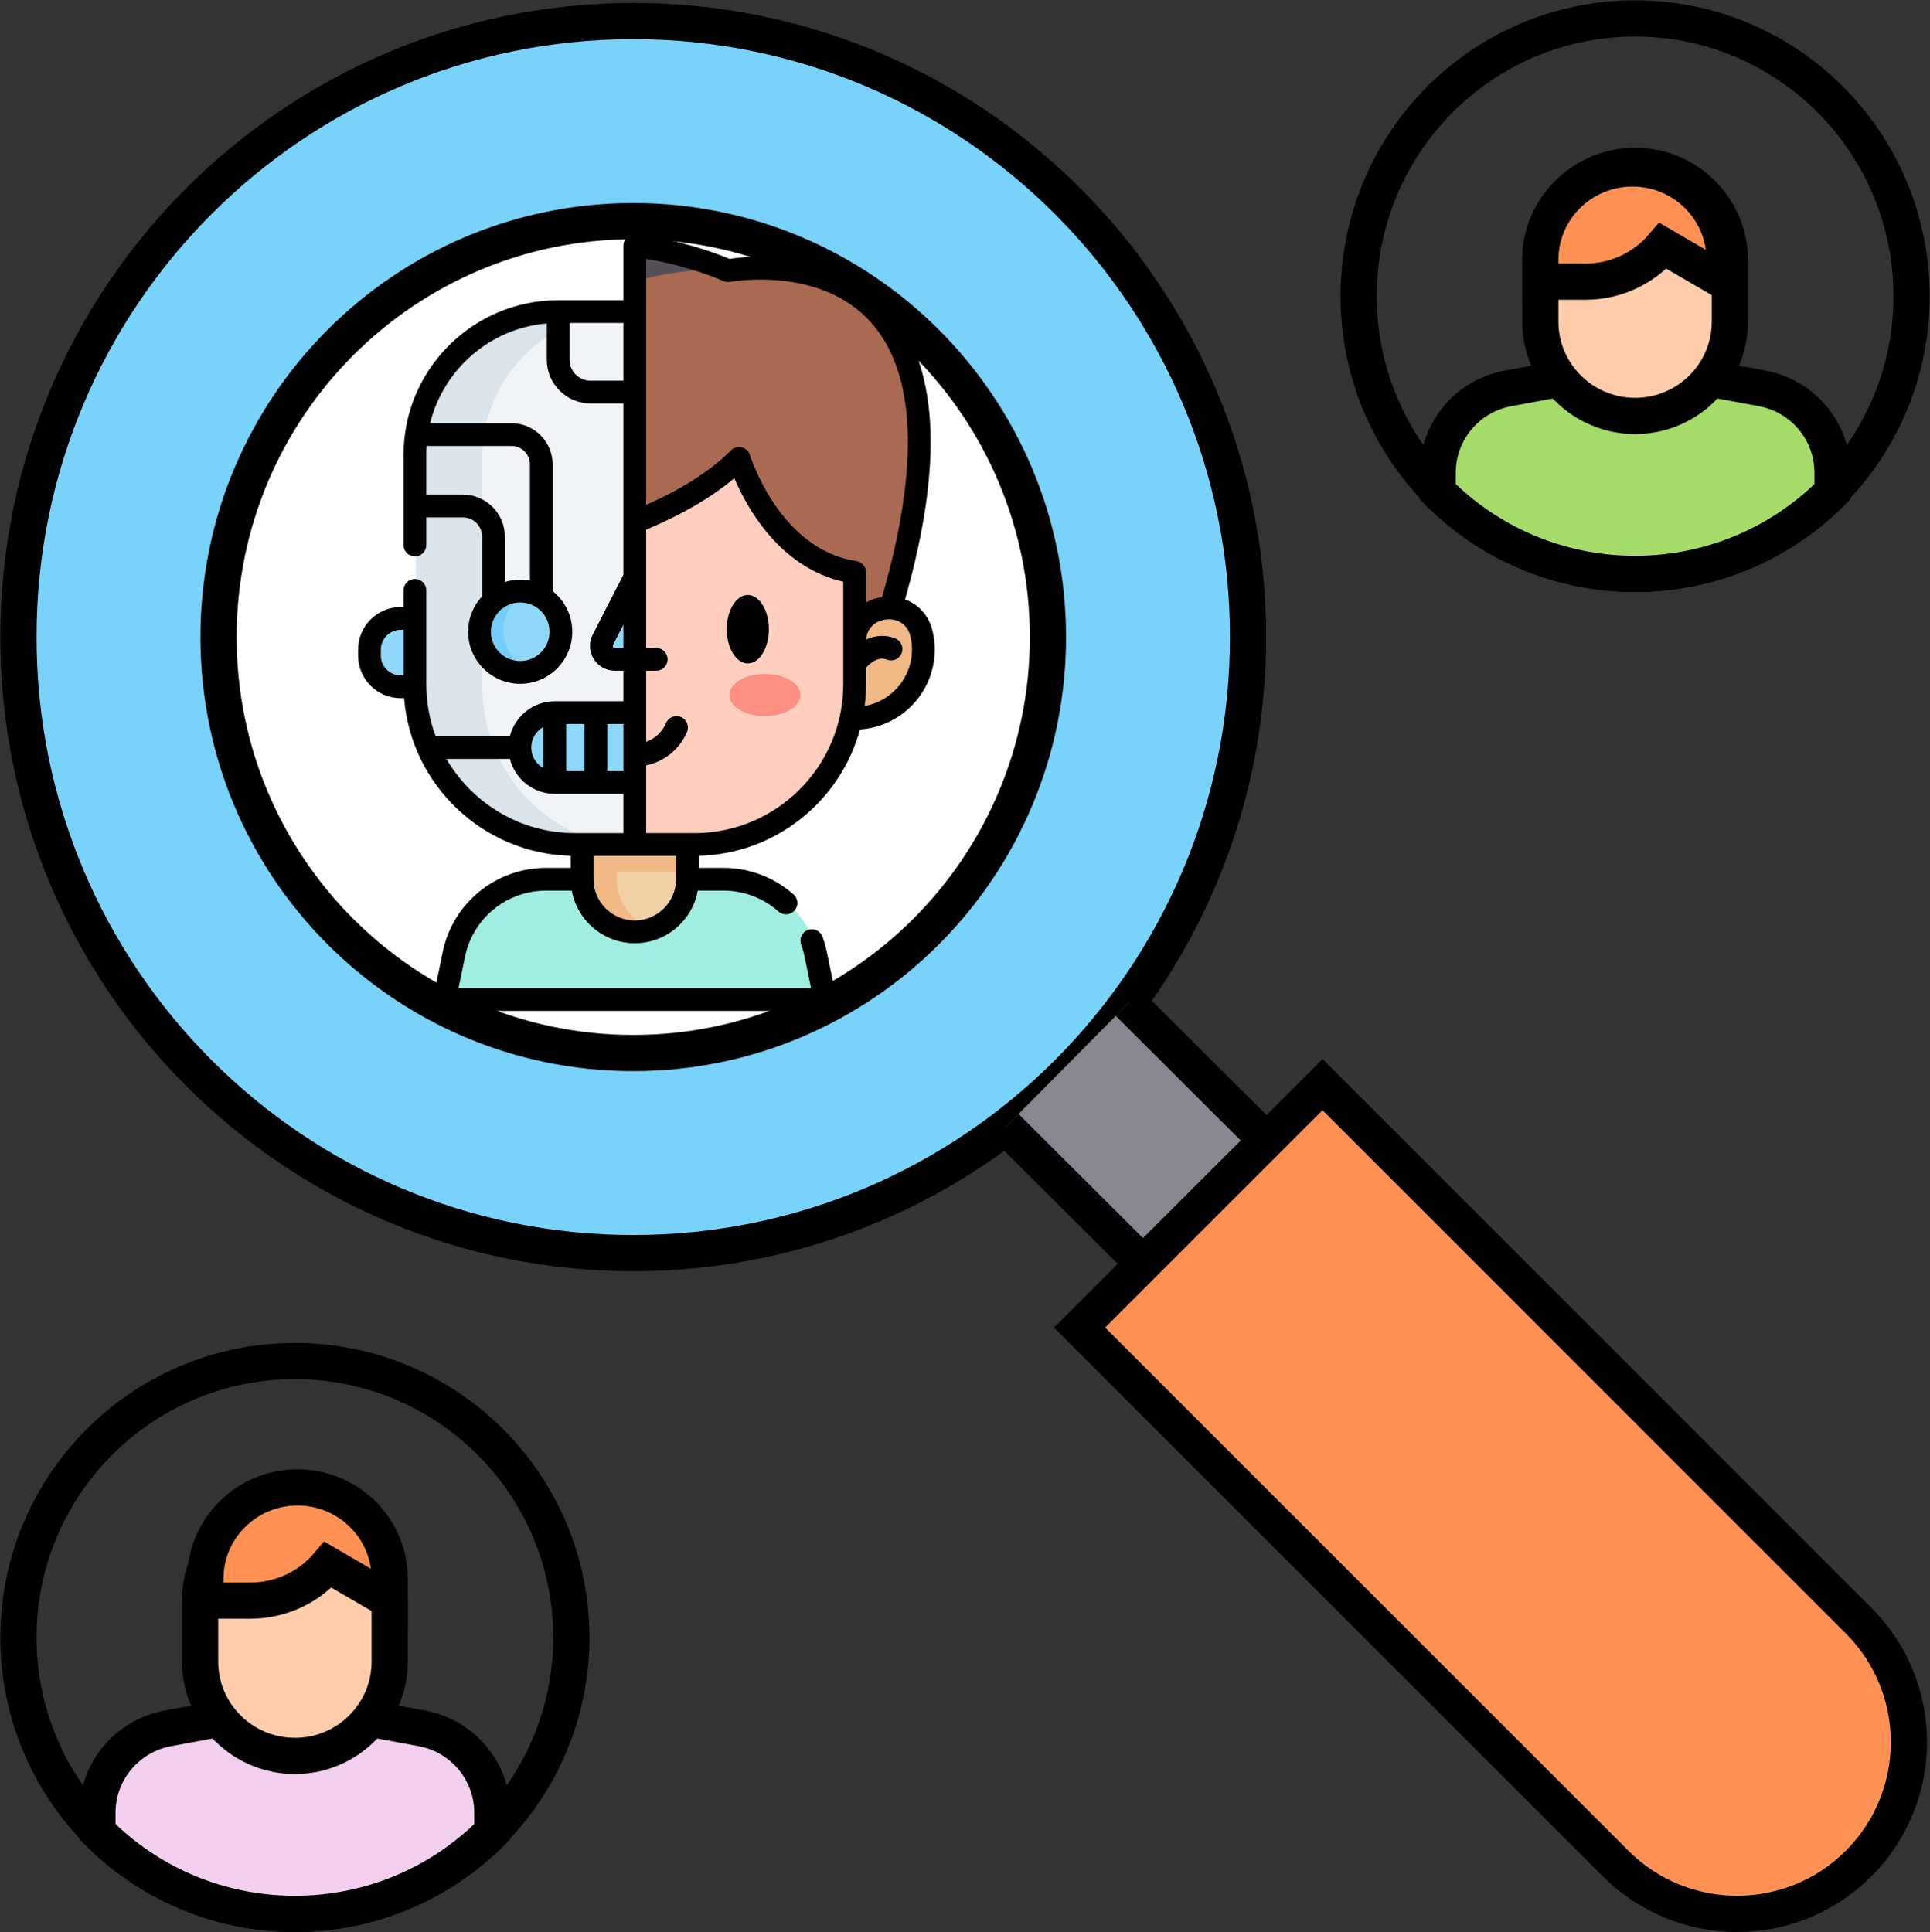 <svg width="733" height="734" xmlns="http://www.w3.org/2000/svg" xmlns:xlink="http://www.w3.org/1999/xlink" xml:space="preserve" overflow="hidden"><rect width="100%" height="100%" fill="#333333" stroke="none"/><g transform="translate(-888 -304)"><path d="M1362 546C1362 675.235 1257.46 780 1128.5 780 999.542 780 895 675.235 895 546 895 416.766 999.542 312 1128.5 312 1257.46 312 1362 416.766 1362 546Z" stroke="#000000" stroke-width="13.75" stroke-miterlimit="8" fill="#78D2FA" fill-rule="evenodd"/><path d="M1316.6 685 1369 737.248 1322.11 784 1270 732.037" stroke="#000000" stroke-width="13.75" stroke-miterlimit="8" fill="#878791" fill-rule="evenodd"/><path d="M1286 546C1286 633.261 1215.49 704 1128.5 704 1041.52 704 971 633.261 971 546 971 458.739 1041.52 388 1128.5 388 1215.49 388 1286 458.739 1286 546Z" stroke="#000000" stroke-width="13.75" stroke-miterlimit="8" fill="#FFFFFF" fill-rule="evenodd"/><path d="M1298 808.28 1501.61 1011.89C1527.09 1037.37 1568.4 1037.37 1593.89 1011.89 1606.63 999.148 1613 982.45 1613 965.748 1613 949.047 1606.63 932.351 1593.89 919.608L1390.28 716 1298 808.28Z" stroke="#000000" stroke-width="13.75" stroke-miterlimit="8" fill="#FF9155" fill-rule="evenodd"/><path d="M1105 926C1105 983.99 1057.99 1031 1000 1031 942.01 1031 895 983.99 895 926 895 868.01 942.01 821 1000 821 1057.99 821 1105 868.01 1105 926Z" stroke="#000000" stroke-width="13.75" stroke-miterlimit="8" fill="none" fill-rule="evenodd"/><path d="M1075 992.568C1075 976.877 1063.76 963.415 1048.25 960.538L1029.18 957 970.749 957.013 951.745 960.538C936.241 963.415 925 976.877 925 992.568L925 999.754C944.1 1019.04 970.643 1031 1000 1031 1029.36 1031 1055.9 1019.04 1075 999.761L1075 992.568 1075 992.568Z" stroke="#000000" stroke-width="13.75" stroke-miterlimit="8" fill="#F2CFEE" fill-rule="evenodd"/><path d="M1000 876 1000 876C980.118 876 964 892.046 964 911.839L964 935.161C964 954.955 980.118 971 1000 971L1000 971C1019.88 971 1036 954.955 1036 935.161L1036 911.839C1036 892.044 1019.88 876 1000 876Z" stroke="#000000" stroke-width="13.75" stroke-miterlimit="8" fill="#FFCDAC" fill-rule="evenodd"/><path d="M1614 416.5C1614 474.766 1566.99 522 1509 522 1451.01 522 1404 474.766 1404 416.5 1404 358.234 1451.01 311 1509 311 1566.99 311 1614 358.234 1614 416.5Z" stroke="#000000" stroke-width="13.75" stroke-miterlimit="8" fill="none" fill-rule="evenodd"/><path d="M1584 483.567C1584 467.877 1572.76 454.415 1557.25 451.538L1538.18 448 1479.75 448.013 1460.75 451.538C1445.24 454.415 1434 467.877 1434 483.567L1434 490.754C1453.1 510.036 1479.64 522 1509 522 1538.36 522 1564.9 510.039 1584 490.762L1584 483.567 1584 483.567Z" stroke="#000000" stroke-width="13.75" stroke-miterlimit="8" fill="#A5DC69" fill-rule="evenodd"/><path d="M1509 367 1509 367C1489.12 367 1473 383.046 1473 402.839L1473 426.161C1473 445.954 1489.12 462 1509 462L1509 462C1528.88 462 1545 445.954 1545 426.161L1545 402.839C1545 383.046 1528.88 367 1509 367Z" stroke="#000000" stroke-width="13.75" stroke-miterlimit="8" fill="#FFCDAC" fill-rule="evenodd"/><path d="M1040.09 565 1058 565 1058 539 1040.09 539C1033.41 539 1028 544.315 1028 550.872L1028 553.129C1028 559.685 1033.41 565 1040.09 565Z" fill="#90D8F9" fill-rule="evenodd"/><path d="M1202 684 1057 684 1060.54 666.726C1063.45 652.502 1074.5 641.692 1088.21 638.781 1090.62 638.266 1093.11 638 1095.66 638L1163.34 638C1165.88 638 1168.37 638.266 1170.78 638.781 1184.5 641.692 1195.55 652.502 1198.46 666.726Z" fill="#A0EEE1" fill-rule="evenodd"/><path d="M1149 605 1149 638.151C1149 649.112 1140.05 658 1129 658 1117.95 658 1109 649.112 1109 638.151L1109 605Z" fill="#F1D0A5" fill-rule="evenodd"/><path d="M1136 656.919C1133.92 657.618 1131.68 658 1129.36 658 1118.11 658 1109 649.112 1109 638.151L1109 605 1122.29 605 1122.29 638.151C1122.29 646.848 1128.02 654.237 1136 656.919Z" fill="#F1B986" fill-rule="evenodd"/><path d="M1109 605 1149 605 1149 635 1109 635Z" fill="#F1B986" fill-rule="evenodd"/><path d="M1169 477.93C1169 477.93 1163.01 625 1129.43 625L1106.8 625C1073.22 625 1046 597.683 1046 563.986L1046 476.551C1046 446.423 1070.34 422 1100.36 422L1129.43 422" fill="#F1F4F6" fill-rule="evenodd"/><path d="M1130 625.971C1129.74 625.988 1129.48 626 1129.22 626L1106.65 626C1073.15 626 1046 598.682 1046 564.984L1046 477.549C1046 447.424 1070.27 423 1100.23 423L1125.47 423C1095.52 423 1071.24 447.424 1071.24 477.549L1071.24 564.984C1071.24 598.044 1097.38 624.962 1130 625.971Z" fill="#DAE4EA" fill-rule="evenodd"/><path d="M1227.06 534.838 1213.24 556 1129 546.128 1129 397C1150.07 399.711 1164.73 406.512 1164.73 406.512 1164.73 406.512 1271.84 385.854 1227.06 534.838Z" fill="#AA6A51" fill-rule="evenodd"/><path d="M1165 406.14C1151.06 406.14 1139.13 407.905 1129 411L1129 397C1150.23 399.605 1165 406.14 1165 406.14Z" fill="#544F57" fill-rule="evenodd"/><path d="M1137 547.914 1212.77 547.914C1212.77 532.516 1234.95 530.052 1238.36 545.073 1238.78 546.933 1239 548.869 1239 550.856 1239 565.295 1227.26 577 1212.77 577" fill="#F1B986" fill-rule="evenodd"/><path d="M1213 521.363 1213 564.013C1213 597.689 1185.59 625 1151.77 625L1129 625 1129 502.227C1144.96 495.826 1158.94 487.872 1168.85 478 1168.85 478 1180.49 516.551 1213 521.363Z" fill="#FFCEBF" fill-rule="evenodd"/><path d="M1192 568C1192 572.418 1185.96 576 1178.5 576 1171.04 576 1165 572.418 1165 568 1165 563.582 1171.04 560 1178.5 560 1185.96 560 1192 563.582 1192 568Z" fill="#FE8F83" fill-rule="evenodd"/><path d="M1129 523 1117.54 546.583C1115.89 549.974 1118.23 554 1121.85 554L1129 554" fill="#90D8F9" fill-rule="evenodd"/><path d="M1101 543.5C1101 552.06 1094.06 559 1085.5 559 1076.94 559 1070 552.06 1070 543.5 1070 534.94 1076.94 528 1085.5 528 1094.06 528 1101 534.94 1101 543.5Z" fill="#90D8F9" fill-rule="evenodd"/><path d="M1090 558.298C1088.55 558.75 1087 559 1085.4 559 1076.89 559 1070 552.061 1070 543.497 1070 534.939 1076.89 528 1085.4 528 1087 528 1088.55 528.25 1090 528.702 1083.74 530.669 1079.2 536.552 1079.2 543.497 1079.2 550.448 1083.74 556.331 1090 558.298Z" fill="#75CEF9" fill-rule="evenodd"/><path d="M1099.08 601 1129 601 1129 575 1099.08 575C1091.86 575 1086 580.82 1086 588 1086 595.18 1091.86 601 1099.08 601Z" fill="#90D8F9" fill-rule="evenodd"/><path d="M1172 530C1167.59 530 1164 535.832 1164 543 1164 550.168 1167.59 556 1172 556 1176.41 556 1180 550.168 1180 543 1180 535.832 1176.41 530 1172 530Z" fill-rule="evenodd"/><path d="M1214.61 581.076C1230.44 580.029 1243 566.828 1243 550.743 1243 548.476 1242.75 546.215 1242.25 544.021 1240.76 537.399 1236.51 533.461 1231.72 531.703 1246.65 479.258 1244.39 441.832 1224.99 420.429 1204.48 397.807 1172.21 401.249 1165.06 402.342 1161 400.606 1147.66 395.371 1129.64 393.036 1128.41 392.875 1127.17 393.255 1126.24 394.075 1125.3 394.896 1124.77 396.079 1124.77 397.322L1124.77 418.036 1100 418.036C1067.61 418.036 1041.27 444.377 1041.27 476.754L1041.27 511.028C1041.27 513.415 1043.2 515.35 1045.59 515.35 1047.98 515.35 1049.91 513.415 1049.91 511.028L1049.91 500.533 1063.8 500.533C1067.83 500.533 1071.11 503.81 1071.11 507.84L1071.11 530.502C1067.82 534.036 1065.79 538.77 1065.79 543.97 1065.79 554.873 1074.67 563.744 1085.57 563.744 1096.48 563.744 1105.35 554.873 1105.35 543.97 1105.35 537.727 1102.44 532.155 1097.9 528.528L1097.9 480.407C1097.9 471.785 1090.89 464.771 1082.27 464.771L1051.36 464.771C1056.42 444.281 1074.12 428.718 1095.68 426.867L1095.68 440.666C1095.68 449.815 1103.12 457.258 1112.27 457.258L1124.77 457.258 1124.77 522.294 1113.12 545.04C1111.61 547.989 1111.74 551.436 1113.47 554.263 1115.2 557.089 1118.21 558.776 1121.53 558.776L1124.77 558.776 1124.77 570.362 1098.73 570.362C1090.52 570.362 1083.61 576.016 1081.67 583.633L1053.46 583.633C1051.17 577.517 1049.92 570.904 1049.91 564.005L1049.91 538.91C1049.91 538.904 1049.91 538.899 1049.91 538.893L1049.91 528.264C1049.91 525.878 1047.98 523.943 1045.59 523.943 1043.2 523.943 1041.27 525.878 1041.27 528.264L1041.27 534.588 1040.18 534.588C1031.26 534.588 1024 541.845 1024 550.765L1024 553.019C1024 561.939 1031.26 569.196 1040.18 569.196L1041.48 569.196C1044.12 602.133 1071.37 628.24 1104.78 629.083L1104.78 633.666 1095.38 633.666C1092.55 633.666 1089.74 633.959 1087.06 634.535 1071.49 637.83 1059.35 650.044 1056.14 665.649L1052.62 682.81C1052.36 684.082 1052.68 685.403 1053.5 686.41 1054.33 687.416 1055.56 688 1056.85 688L1201.32 688C1202.62 688 1203.85 687.416 1204.67 686.41 1205.49 685.403 1205.82 684.082 1205.56 682.81L1202.03 665.645C1201.62 663.653 1201.06 661.69 1200.37 659.811 1199.54 657.572 1197.06 656.427 1194.82 657.253 1192.58 658.079 1191.43 660.564 1192.26 662.802 1192.8 664.278 1193.24 665.821 1193.57 667.387L1196.02 679.357 1062.15 679.357 1064.61 667.388C1067.13 655.15 1076.64 645.573 1088.86 642.987 1090.96 642.537 1093.15 642.308 1095.38 642.308L1105.17 642.308C1107.22 653.653 1117.16 662.289 1129.09 662.289 1141.02 662.289 1150.96 653.653 1153.01 642.308L1162.81 642.308C1165.03 642.308 1167.21 642.536 1169.32 642.99 1174.63 644.111 1179.58 646.612 1183.64 650.222 1184.47 650.954 1185.49 651.314 1186.51 651.314 1187.7 651.314 1188.89 650.823 1189.75 649.862 1191.33 648.078 1191.17 645.347 1189.38 643.762 1184.2 639.157 1177.88 635.966 1171.13 634.537 1168.43 633.958 1165.64 633.665 1162.81 633.665L1153.4 633.665 1153.4 629.083C1182.67 628.343 1207.21 608.207 1214.61 581.076ZM1085.57 555.101C1079.43 555.101 1074.44 550.108 1074.44 543.97 1074.44 537.833 1079.43 532.84 1085.57 532.84 1091.71 532.84 1096.71 537.833 1096.71 543.97 1096.71 550.108 1091.71 555.101 1085.57 555.101ZM1082.27 473.414C1086.12 473.414 1089.26 476.552 1089.26 480.407L1089.26 524.547C1088.06 524.32 1086.83 524.196 1085.57 524.196 1083.55 524.196 1081.59 524.503 1079.75 525.071L1079.75 507.84C1079.75 499.046 1072.6 491.891 1063.8 491.891L1049.91 491.891 1049.91 476.754C1049.91 475.632 1049.95 474.519 1050.03 473.414ZM1208.26 563.938C1208.26 595.106 1182.9 620.462 1151.73 620.462L1133.41 620.462 1133.41 594.72C1140.28 593.32 1146.12 588.647 1148.91 582.016 1149.84 579.816 1148.81 577.282 1146.61 576.355 1144.41 575.428 1141.87 576.46 1140.94 578.66 1139.52 582.052 1136.75 584.585 1133.41 585.773L1133.41 558.776 1137.22 558.776C1139.61 558.776 1141.55 556.841 1141.55 554.455 1141.55 552.068 1139.61 550.134 1137.22 550.134L1133.41 550.134 1133.41 505.197C1147.06 499.466 1158.29 492.909 1166.89 485.641 1171.64 496.824 1184.02 519.438 1208.26 524.969ZM1234.36 550.744C1234.36 561.449 1226.58 570.367 1216.39 572.17 1216.73 569.474 1216.9 566.726 1216.9 563.939L1216.9 557.608C1218.32 556.045 1221.47 553.202 1224.79 554.543 1227.01 555.434 1229.52 554.364 1230.42 552.152 1231.31 549.938 1230.24 547.42 1228.03 546.527 1224.44 545.079 1220.59 545.241 1216.95 546.932 1217.35 541.905 1221.2 539.675 1224.52 539.304 1228.03 538.912 1232.58 540.412 1233.82 545.926 1234.18 547.495 1234.36 549.116 1234.36 550.744ZM1162.67 410.734C1163.49 411.119 1164.43 411.234 1165.32 411.062 1165.66 410.997 1199.25 404.856 1218.62 426.279 1226.48 434.968 1231.12 447.178 1232.42 462.57 1233.96 480.88 1230.78 503.829 1222.98 530.791 1220.92 531.091 1218.83 531.771 1216.9 532.83L1216.9 521.387C1216.9 519.246 1215.34 517.427 1213.22 517.113 1184.06 512.786 1172.94 477.239 1172.84 476.886 1172.4 475.43 1171.23 474.311 1169.75 473.94 1168.28 473.569 1166.72 474 1165.64 475.075 1157.98 482.731 1147.16 489.683 1133.41 495.784L1133.41 402.333C1150.7 405.229 1162.54 410.675 1162.67 410.734ZM1112.27 448.616C1107.89 448.616 1104.32 445.05 1104.32 440.667L1104.32 426.679 1124.77 426.679 1124.77 448.615 1112.27 448.615ZM1120.85 549.753C1120.69 549.501 1120.68 549.24 1120.82 548.977L1124.77 541.266 1124.77 550.134 1121.53 550.134C1121.23 550.134 1121 550.006 1120.85 549.753ZM1124.77 596.904 1118.64 596.904 1118.64 579.005 1124.77 579.005ZM1103.05 596.904 1103.05 579.005 1109.99 579.005 1109.99 596.904ZM1094.41 580.123 1094.41 595.787C1091.65 594.26 1089.78 591.323 1089.78 587.955 1089.78 584.587 1091.65 581.649 1094.41 580.123ZM1032.64 553.019 1032.64 550.765C1032.64 546.611 1036.03 543.231 1040.18 543.231L1041.27 543.231 1041.27 560.553 1040.18 560.553C1036.03 560.553 1032.64 557.173 1032.64 553.019ZM1057.55 592.276 1081.67 592.276C1083.61 599.893 1090.52 605.547 1098.73 605.547L1124.77 605.547 1124.77 620.462 1106.45 620.462C1085.6 620.462 1067.35 609.116 1057.55 592.276ZM1129.09 653.647C1120.45 653.647 1113.42 646.621 1113.42 637.985L1113.42 629.104 1129.05 629.104C1129.07 629.104 1129.08 629.106 1129.09 629.106 1129.1 629.106 1129.11 629.104 1129.12 629.104L1144.75 629.104 1144.75 637.909C1144.75 637.935 1144.75 637.961 1144.75 637.987 1144.75 638.004 1144.75 638.02 1144.75 638.038 1144.72 646.65 1137.71 653.647 1129.09 653.647Z" fill-rule="evenodd"/><path d="M1001 869 1001 869C981.669 869 966 884.517 966 903.657L966 912 983.113 912C994.489 912 1005.28 907.013 1012.59 898.379L1012.59 898.379 1036 912 1036 903.657C1036 884.517 1020.33 869 1001 869Z" stroke="#000000" stroke-width="13.75" stroke-miterlimit="8" fill="#FF9155" fill-rule="evenodd"/><path d="M1508 368 1508 368C1488.67 368 1473 383.517 1473 402.657L1473 411 1490.11 411C1501.49 411 1512.28 406.013 1519.59 397.379L1519.59 397.379 1543 411 1543 402.657C1543 383.517 1527.33 368 1508 368Z" stroke="#000000" stroke-width="13.75" stroke-miterlimit="8" fill="#FF9155" fill-rule="evenodd"/></g></svg>